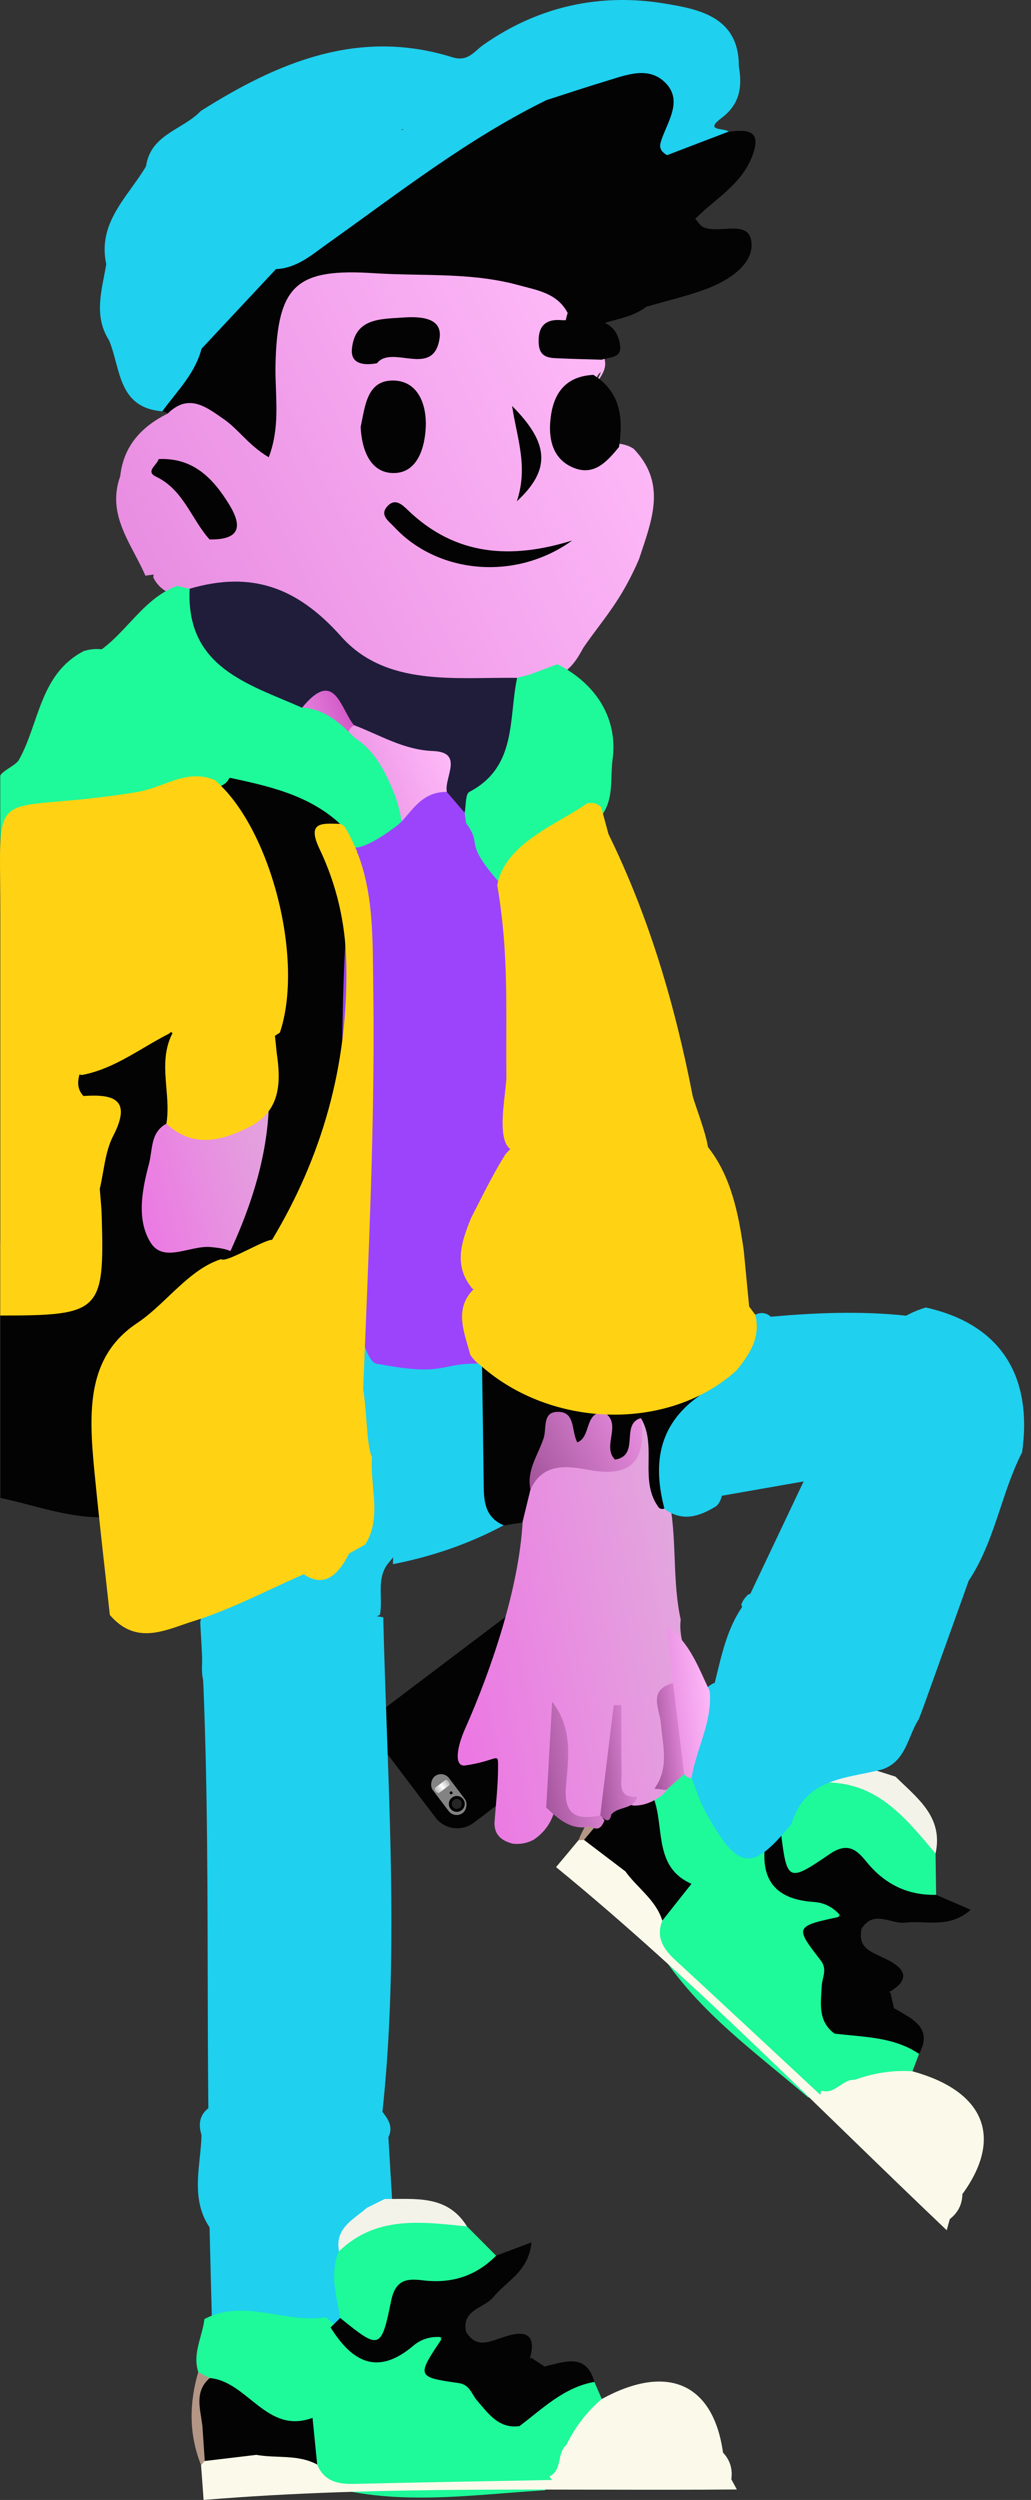 <svg width="113" height="274" viewBox="0 0 113 274" fill="none" xmlns="http://www.w3.org/2000/svg">
<rect x="0" y="0" width="113" height="274" fill="#333333" stroke="none"/>
<path d="M70.266 194.162C71.202 192.229 73.287 191.685 74.793 190.443C79.562 191.841 80.802 197.004 84.494 199.544C84.908 203.562 85.97 207.023 90.804 207.677C91.563 207.785 92.037 208.661 92.242 209.485C89.175 214.239 91.895 218.72 92.948 223.285C93.511 226.04 93.119 228.402 90.335 229.8C89.744 229.993 89.15 230.003 88.554 229.858C82.239 224.448 75.312 219.628 71.225 212.059C74.684 206.668 70.701 201.912 69.895 196.891C69.624 195.933 69.948 195.051 70.259 194.169L70.266 194.162Z" fill="#1EF99A"/>
<path d="M85.575 200.714C86.969 198.682 88.09 196.386 90.555 195.348C97.144 194.388 99.075 195.643 102.539 203.138C102.565 204.651 102.576 206.164 102.601 207.677C101.4 208.977 99.808 208.94 98.503 208.304C94.987 206.574 91.792 205.376 87.456 206.178C84.157 206.785 84.662 203.17 85.575 200.729L85.575 200.714Z" fill="#1EF99A"/>
<path d="M100.021 227.02C107.928 229.199 109.98 234.285 105.48 240.478C99.383 238.756 95.877 234.197 92.877 229.056C94.391 225.332 96.808 224.775 100.028 227.012L100.021 227.02Z" fill="#FBFAEA"/>
<path d="M103.758 244.432C89.635 231.014 76.062 216.999 60.946 204.637C61.764 203.661 62.582 202.686 63.4 201.696C63.645 201.571 63.891 201.447 64.136 201.323C66.724 200.848 68.222 202.506 69.742 204.142C71.638 205.836 73.456 207.566 72.593 210.502C71.86 212.338 72.709 213.618 74.017 214.827C79.34 219.737 84.621 224.677 89.923 229.609C96.126 232.602 100.745 237.262 104.098 243.217C103.985 243.622 103.878 244.02 103.765 244.425L103.758 244.432Z" fill="#FBFAEA"/>
<path d="M85.574 200.714C86.246 206.205 86.355 206.352 90.906 203.227C92.885 201.871 93.874 202.703 94.951 204.036C96.937 206.485 99.433 207.744 102.6 207.676C103.726 208.167 104.844 208.65 106.397 209.317C103.993 211.415 101.501 210.453 99.236 210.725C97.634 210.914 95.753 209.263 94.431 211.392C93.206 211.724 92.579 211.049 92.173 210.03C91.415 209.088 90.38 208.533 89.226 208.46C84.065 208.13 83.164 205.047 84.096 200.718C84.591 200.709 85.086 200.715 85.581 200.707L85.574 200.714Z" fill="#030303"/>
<path d="M92.168 210.039C92.925 210.493 93.668 210.947 94.426 211.401C93.995 213.53 95.444 213.902 96.984 214.654C98.089 215.194 100.479 216.42 97.701 218.185C97.099 218.549 96.363 218.533 95.739 218.847C96.738 218.979 97.312 219.853 98.188 220.214C100.045 221.328 102.274 222.245 100.731 225.121C97.312 225.78 94.277 224.848 91.486 222.901C89.596 221.532 89.973 219.531 90.068 217.634C90.116 216.707 90.717 215.856 89.951 214.864C87.074 211.15 87.109 211.128 92.175 210.046L92.168 210.039Z" fill="#030303"/>
<path d="M104.089 243.224C99.109 238.952 94.206 234.6 89.907 229.609L89.998 229.126C91.392 229.167 91.876 226.393 93.747 227.925C96.035 233.615 101.485 236.352 105.479 240.464C105.463 241.603 104.997 242.516 104.096 243.217L104.089 243.224Z" fill="#FBFAEA"/>
<path d="M93.748 227.939C92.331 227.822 91.534 229.624 90.005 229.134C91.63 227.324 92.494 225.322 91.484 222.885C94.652 223.278 97.925 223.215 100.73 225.106C100.493 225.739 100.249 226.38 100.012 227.013C97.86 226.88 95.772 227.198 93.74 227.932L93.748 227.939Z" fill="#1EF99A"/>
<path d="M96.05 194.053C96.754 194.275 97.45 194.504 98.154 194.725C100.513 197.062 103.419 199.12 102.539 203.152C99.328 199.352 96.234 195.358 90.555 195.362C91.976 193.202 94.089 193.952 96.057 194.06L96.05 194.053Z" fill="#F3F3E9"/>
<path d="M98.059 220.468C97.57 220.471 97.045 220.583 96.606 220.447C94.937 219.944 92.82 221.299 91.535 219.422C91.384 219.204 91.637 218.367 91.904 218.221C93.855 217.181 95.761 217.51 97.602 218.411C97.752 219.089 97.902 219.782 98.059 220.468Z" fill="#030303"/>
<path d="M70.267 194.162C70.416 194.612 70.565 195.048 70.714 195.498C70.086 197.284 68.743 198.558 67.507 199.908C66.584 200.978 65.237 201.205 64 201.65C63.802 201.668 63.598 201.693 63.4 201.696C64.772 198.349 67.157 195.926 70.26 194.155L70.267 194.162Z" fill="#B49686"/>
<path d="M66.565 198.609C67.644 197.176 68.463 195.381 70.714 195.498C73.468 198.663 70.862 204.308 75.785 206.467C74.719 207.814 73.659 209.154 72.593 210.502C71.875 208.208 69.831 206.913 68.513 205.068C69.719 202.354 66.787 200.883 66.565 198.595L66.565 198.609Z" fill="#030303"/>
<path d="M66.564 198.608C68.551 198.581 69.858 199.359 70.204 201.46C70.472 203.096 70.939 204.743 68.512 205.081C67.007 203.933 65.503 202.798 64.006 201.656C64.859 200.645 65.718 199.626 66.571 198.615L66.564 198.608Z" fill="#030303"/>
<rect x="49.525" y="201.584" width="15.897" height="32.188" rx="3" transform="rotate(-127.085 49.525 201.584)" fill="#030303"/>
<rect x="49.834" y="199.37" width="5.055" height="2.211" rx="1.106" transform="rotate(-127.085 49.834 199.37)" fill="#838383"/>
<circle cx="50.066" cy="197.711" r="0.869" transform="rotate(-127.085 50.066 197.711)" fill="black"/>
<circle cx="50.065" cy="197.711" r="0.553" transform="rotate(-127.085 50.065 197.711)" fill="#262626"/>
<circle cx="49.445" cy="196.497" r="0.158" transform="rotate(-127.085 49.445 196.497)" fill="black"/>
<path d="M47.672 195.956C47.572 196.348 47.916 196.497 48.1 196.523L49.297 195.618C49.258 195.252 48.995 195.087 48.869 195.051L47.672 195.956Z" fill="url(#paint0_linear_201_333)"/>
<path d="M61.617 35.095C59.007 32.185 55.237 32.685 51.977 32.225C46.917 31.515 41.747 31.505 36.617 31.385C33.727 31.315 31.927 32.715 31.927 35.895C31.927 40.385 31.877 44.885 31.757 49.375C31.717 50.955 32.097 53.145 30.277 53.675C28.667 54.145 28.047 52.055 27.107 50.955C24.767 48.215 22.857 44.795 18.407 45.315C18.217 45.195 18.017 45.115 17.797 45.075C17.307 41.895 20.237 40.215 21.067 37.615C23.357 33.905 26.297 30.815 29.877 28.325C32.207 27.485 34.247 26.245 36.217 24.665C43.397 18.875 50.967 13.625 59.417 9.805C62.427 8.425 65.517 7.195 68.827 6.895C71.877 6.615 74.867 7.335 74.997 10.955C75.137 14.745 77.267 14.655 79.857 14.435C82.037 14.175 83.587 14.275 82.387 17.265C81.157 20.315 78.317 21.835 76.197 23.985C76.607 24.435 76.767 24.735 77.017 24.865C78.787 25.745 82.167 23.895 82.367 26.645C82.537 29.015 79.847 30.755 77.447 31.655C75.297 32.465 73.037 32.975 70.827 33.625C68.957 35.075 66.487 34.995 64.487 36.125C63.367 36.245 62.337 36.115 61.627 35.105L61.617 35.095Z" fill="#030303"/>
<path d="M54.189 199.916C54.339 197.776 54.599 195.636 54.589 193.496C54.589 192.006 54.509 192.976 50.999 193.496C49.819 193.666 49.96 191.746 51 189.416C53.9 182.876 56.869 174.036 57.279 166.856C56.229 165.316 56.699 163.806 57.389 162.306C58.399 160.626 60.029 159.396 61.839 159.746C66.189 160.586 68.469 158.356 70.229 154.936C72.759 155.676 72.459 157.806 72.499 159.696C72.549 161.506 73.369 163.146 73.449 164.926C74.179 169.096 73.699 173.376 74.609 177.526C74.299 179.726 75.709 181.856 74.889 184.076C73.869 185.816 73.649 187.556 74.139 189.616C74.749 192.156 74.719 194.786 72.509 196.806C71.599 197.466 70.609 197.906 69.469 197.896C67.329 197.526 66.889 196.116 67.309 194.246C67.719 192.386 67.279 190.496 67.499 189.416C67.589 192.106 67.339 195.536 66.579 198.906C61.609 201.126 61.039 200.486 60.989 192.516C60.989 194.286 61.059 196.056 60.929 197.826C60.629 199.426 59.859 200.726 58.489 201.636C57.759 202.026 56.989 202.166 56.169 202.066C55.059 201.756 54.229 201.196 54.199 199.906L54.189 199.916Z" fill="url(#paint1_linear_201_333)"/>
<path d="M37.057 255.205C32.327 256.675 27.797 255.175 23.227 254.275C23.137 250.885 23.047 247.495 22.967 244.105C22.087 240.635 24.647 240.475 26.887 240.005C29.807 240.325 32.697 240.015 35.607 239.645C37.547 239.395 39.527 239.415 41.047 241.005C42.167 243.485 39.087 244.865 39.447 247.145C38.727 249.375 39.517 251.765 38.727 253.995C38.357 254.655 37.817 255.075 37.057 255.195V255.205Z" fill="#1FD0EF"/>
<path d="M86.758 199.885C82.378 205.255 80.898 205.055 77.278 198.485C76.658 197.355 76.288 196.075 75.798 194.865C74.408 191.515 75.648 188.505 77.018 185.515C77.318 185.085 77.698 184.755 78.158 184.505C80.688 183.465 82.458 185.305 84.498 186.155C87.328 188.065 90.368 189.585 93.448 191.035C94.758 191.645 96.858 191.575 96.708 193.925C92.818 194.945 88.238 194.825 86.758 199.885Z" fill="#1FD0EF"/>
<path d="M79.958 148.915C80.018 151.595 77.648 152.735 76.358 154.545C74.098 157.715 73.018 161.215 73.048 165.085C72.838 165.415 72.568 165.475 72.238 165.275C69.968 162.315 72.098 158.465 70.238 155.425C68.808 156.135 69.578 157.435 69.518 158.445C69.368 160.945 67.938 161.055 66.178 160.305C60.858 158.015 60.328 158.175 58.138 163.255C57.848 164.465 57.548 165.665 57.258 166.875C56.568 166.975 55.888 167.085 55.198 167.195C53.058 167.615 51.788 166.225 51.778 164.565C51.728 159.055 50.338 153.425 52.808 148.065C58.368 153.775 65.728 152.775 72.668 153.475C76.388 153.855 77.548 150.465 79.958 148.925V148.915Z" fill="#030303"/>
<path fill-rule="evenodd" clip-rule="evenodd" d="M22.837 231.066C22.784 226.113 22.774 221.16 22.764 216.208C22.738 203.415 22.711 190.625 21.947 177.845C22.017 177.175 22.287 176.805 23.017 177.095C23.396 177.999 23.183 179.121 22.971 180.243C22.56 182.407 22.151 184.569 25.99 185.164L26.008 185.145V185.165C26.418 185.165 26.832 185.16 27.244 185.155C29.891 180.42 37.357 176.249 42.007 177.262C42.103 181.404 42.252 185.546 42.4 189.686L42.4 189.687C42.898 203.616 43.397 217.54 41.918 231.465L41.918 231.465C42.568 232.285 43.118 233.135 42.568 234.245L42.568 234.245C42.638 235.39 42.705 236.532 42.773 237.675L42.773 237.675L42.773 237.675C42.84 238.818 42.907 239.96 42.977 241.105C42.617 242.045 42.078 242.605 40.998 242.085C38.766 240.666 36.467 241.182 34.111 241.711L33.958 241.745C31.608 242.265 29.168 242.765 26.907 241.305C26.907 241.305 26.907 241.304 26.907 241.304C26.907 241.304 26.907 241.305 26.907 241.305C25.077 241.515 23.367 241.885 22.957 244.105C21.352 241.686 21.62 239.109 21.889 236.531C21.977 235.687 22.064 234.843 22.087 234.005C22.087 234.005 22.087 234.005 22.087 234.005C22.084 234.001 22.081 233.998 22.078 233.995C21.748 232.865 21.828 231.845 22.837 231.066ZM42.007 177.262L42.007 177.255L42.017 177.265L42.007 177.262Z" fill="#1FD0EF"/>
<path fill-rule="evenodd" clip-rule="evenodd" d="M13.178 52.181C13.178 52.183 13.178 52.184 13.178 52.185L13.168 52.175C13.171 52.177 13.175 52.179 13.178 52.181ZM65.426 41.82C65.453 41.809 65.513 41.751 65.618 41.626C66.198 40.816 66.598 39.975 66.118 38.975C65.662 38.547 65.004 38.285 64.347 38.023C62.859 37.43 61.372 36.837 62.218 34.305C61.218 32.385 59.403 31.918 57.576 31.448C57.319 31.382 57.063 31.316 56.808 31.245C53.167 30.249 49.467 30.178 45.763 30.107C44.187 30.077 42.611 30.047 41.038 29.945C32.518 29.386 30.428 31.195 30.198 39.816C30.173 40.735 30.208 41.663 30.243 42.599C30.334 45.053 30.428 47.56 29.458 50.115C28.193 49.374 27.292 48.477 26.447 47.636C25.822 47.014 25.227 46.422 24.538 45.946C24.434 45.873 24.329 45.801 24.225 45.728C22.416 44.465 20.572 43.179 18.398 45.316C15.529 46.745 13.55 48.844 13.178 52.181C13.183 52.184 13.187 52.186 13.191 52.189C13.187 52.191 13.182 52.193 13.178 52.195C11.997 55.475 13.384 58.106 14.772 60.741C15.183 61.519 15.594 62.298 15.938 63.095C16.118 63.07 16.296 63.045 16.473 63.02C16.596 63.002 16.718 62.985 16.842 62.968C16.825 63.071 16.81 63.177 16.798 63.285C17.278 64.275 18.098 64.865 19.088 65.266C19.838 65.535 20.618 65.606 21.408 65.635C22.68 65.894 24.003 65.842 25.329 65.79C28.058 65.684 30.793 65.577 33.088 68.175C39.258 75.165 47.328 76.835 56.238 75.615C56.748 75.605 57.248 75.546 57.738 75.385C58.089 75.253 58.444 75.13 58.798 75.007C59.592 74.731 60.384 74.456 61.138 74.076C62.498 73.436 63.258 72.266 63.928 71.005C64.497 70.177 65.048 69.438 65.587 68.715C67.105 66.68 68.534 64.763 70.038 61.285C70.14 60.972 70.245 60.658 70.35 60.344C71.62 56.545 72.893 52.741 69.438 49.175C68.238 48.415 66.948 48.575 65.668 48.825C65.083 48.938 65.429 48.6 65.981 48.061C66.75 47.311 67.917 46.171 67.527 45.316C67.328 44.877 66.965 44.383 66.596 43.879C66.075 43.168 65.54 42.438 65.426 41.82ZM65.417 41.764C65.444 41.678 65.529 41.505 65.615 41.33C65.801 40.953 65.993 40.565 65.618 41C65.428 41.221 65.376 41.48 65.417 41.764ZM22.967 57.175C23.809 56.226 22.927 55.226 22.165 54.36C22.146 54.339 22.127 54.317 22.108 54.295C21.267 53.343 20.319 52.498 19.148 52.057C19.258 52.153 19.368 52.248 19.478 52.344C21.039 53.7 22.602 55.057 22.967 57.175Z" fill="url(#paint2_linear_201_333)"/>
<path d="M8.937 117.075C11.847 115.445 14.747 113.805 17.657 112.175C18.687 111.415 19.197 112.135 19.677 112.905C20.437 116.245 19.827 119.555 19.377 122.855C18.907 125.095 18.037 127.245 17.897 129.585C17.707 132.785 17.727 135.595 22.287 135.305C24.417 135.175 26.467 135.875 24.947 138.865C22.427 141.355 19.117 142.685 16.197 144.565C12.417 146.995 11.387 150.115 12.117 154.355C12.727 157.905 14.277 161.425 13.007 165.155C12.597 165.885 12.037 166.375 11.137 166.305C7.297 166.305 3.727 164.955 0.047 164.175V144.185C0.407 143.855 0.757 143.285 1.167 143.265C9.487 142.775 10.367 137.315 9.577 130.735C9.557 128.755 10.197 126.885 10.757 125.035C11.407 122.895 10.597 121.635 8.747 120.765C7.607 119.475 7.187 118.215 8.937 117.085V117.075Z" fill="#030303"/>
<path d="M4.017 94.165C2.687 95.175 1.367 96.175 0.037 97.185V85.185C0.357 85.155 0.687 85.125 1.007 85.085C5.157 87.065 4.647 90.595 4.017 94.165Z" fill="#030303"/>
<path d="M24.727 139.995C24.537 139.495 25.69 139.372 25.5 138.872C27.01 137.122 24.417 136.795 23.047 136.675C20.827 136.495 17.947 138.435 16.537 136.235C14.927 133.715 15.567 130.415 16.337 127.525C16.737 126.025 16.467 124.095 18.247 123.155C20.397 123.125 22.647 123.495 24.657 122.975C28.357 122.005 30.457 119.435 30.337 115.405C32.707 124.575 29.947 132.565 24.727 140.005V139.995Z" fill="url(#paint3_linear_201_333)"/>
<path d="M20.787 64.525C27.487 62.565 32.527 64.295 37.377 69.745C42.307 75.295 49.877 74.205 56.677 74.295C58.377 78.475 57.957 82.395 54.297 85.185C52.627 86.455 53.297 89.085 51.026 89.665C49.596 89.605 48.817 88.685 48.167 87.575C47.467 85.225 46.056 83.695 43.577 83.045C41.697 82.555 39.897 81.745 38.377 80.445C36.937 78.275 35.007 77.455 32.456 78.235C29.157 78.055 26.497 76.315 23.867 74.615C19.627 71.875 19.067 69.825 20.776 64.525H20.787Z" fill="#1F1D3A"/>
<path d="M65.038 41.085C68.048 42.975 68.318 45.845 67.848 48.985C66.438 50.715 64.928 52.375 62.448 51.075C60.618 50.115 60.178 48.205 60.298 46.375C60.488 43.495 61.678 41.255 65.038 41.085Z" fill="#030303"/>
<path d="M39.527 46.806C40.017 44.556 40.187 41.666 43.107 41.706C45.847 41.745 46.757 44.376 46.667 46.745C46.577 49.026 45.777 51.855 43.137 51.846C40.567 51.846 39.647 49.276 39.527 46.806Z" fill="#030303"/>
<path d="M62.718 59.236C56.498 63.726 47.968 62.886 43.228 57.776C42.578 57.075 41.488 56.416 42.568 55.376C43.358 54.615 44.118 55.346 44.698 55.906C49.958 60.976 56.078 61.306 62.728 59.236H62.718Z" fill="#030303"/>
<path d="M41.318 39.815C39.638 40.115 38.438 39.765 38.568 38.275C38.878 34.855 41.698 34.975 44.118 34.805C45.938 34.675 48.528 34.735 48.178 37.085C47.518 41.505 42.938 37.705 41.308 39.825L41.318 39.815Z" fill="#030303"/>
<path d="M22.968 59.125C20.958 56.885 20.118 53.675 17.088 52.235C15.898 51.665 17.228 50.965 17.388 50.315C21.118 50.145 23.298 52.345 25.088 55.245C26.718 57.885 26.128 59.165 22.968 59.125Z" fill="#030303"/>
<path d="M65.157 35.125C66.887 35.245 67.777 36.355 67.967 37.895C68.147 39.295 66.777 39.105 65.957 39.425C64.487 39.375 63.027 39.355 61.557 39.285C60.437 39.225 59.167 39.365 59.047 37.695C58.927 35.855 59.687 34.905 61.617 35.095C62.797 35.105 63.977 35.115 65.157 35.135V35.125Z" fill="#030303"/>
<path d="M56.127 44.495C60.177 48.555 60.417 51.455 56.647 54.945C57.917 51.105 56.657 48.045 56.127 44.495Z" fill="#030303"/>
<path d="M54.957 6.755C59.537 4.035 64.257 1.845 69.787 2.095C74.257 2.295 78.227 3.505 80.987 7.325C81.367 9.545 81.087 11.435 79.067 12.945C77.107 14.415 79.437 13.995 79.857 14.425C77.557 15.305 75.257 16.185 73.117 17.005C72.127 16.455 72.307 15.865 72.537 15.215C73.247 13.215 74.787 11.025 72.987 9.135C71.127 7.185 68.657 8.215 66.437 8.885C64.217 9.555 62.007 10.295 59.797 11.005C57.287 10.595 54.387 10.645 54.947 6.745L54.957 6.755Z" fill="#1FD0EF"/>
<path d="M16.888 19.265C18.218 17.595 19.118 14.845 22.038 17.245C26.168 19.795 27.658 24.305 30.088 28.125C30.198 28.575 30.248 29.035 30.248 29.495C27.528 32.405 24.808 35.315 22.088 38.225C19.708 41.375 17.558 40.175 15.848 37.665C14.518 35.715 13.458 35.255 11.968 37.325C10.208 34.595 11.178 31.765 11.648 28.955C12.058 25.005 14.448 22.115 16.888 19.265Z" fill="#1FD0EF"/>
<path d="M11.967 37.325C12.507 35.925 10.907 33.525 13.227 33.145C14.837 32.885 16.317 34.485 16.797 36.155C17.707 39.305 19.537 39.535 22.087 38.225C21.377 40.965 19.377 42.895 17.787 45.085C12.917 44.695 13.237 40.415 11.967 37.335V37.325Z" fill="#1FD0EF"/>
<path d="M54.957 6.755C55.967 8.865 58.397 9.365 59.807 11.015C51.197 15.255 43.677 21.165 35.907 26.695C34.177 27.925 32.547 29.395 30.247 29.495C30.127 29.325 29.997 29.155 29.877 28.995C29.507 26.655 31.157 25.315 32.587 24.055C36.357 20.735 38.937 16.005 44.057 14.265C47.947 12.135 50.827 8.545 54.957 6.765V6.755Z" fill="#1FD0EF"/>
<path d="M73.087 178.245C75.607 179.975 76.537 182.765 77.787 185.345C78.097 188.725 76.297 191.675 75.797 194.885C75.467 194.875 75.197 194.735 74.987 194.465C72.727 191.365 72.667 187.995 73.767 184.485L73.087 178.255V178.245Z" fill="url(#paint4_linear_201_333)"/>
<path d="M58.137 163.245C57.687 161.115 59.007 159.435 59.597 157.575C59.917 156.565 59.447 154.845 60.987 154.745C63.127 154.615 62.577 156.825 63.277 158.085C64.817 157.465 64.017 154.835 66.147 154.755C68.307 156.015 65.907 158.475 67.407 159.975C70.197 159.535 67.957 156.065 70.247 155.425C70.807 159.745 69.577 162.015 64.597 161.115C62.337 160.705 59.517 160.215 58.147 163.245H58.137Z" fill="url(#paint5_linear_201_333)"/>
<path d="M64.757 200.186C62.627 200.666 61.237 199.416 59.867 198.106C60.087 194.246 60.297 190.376 60.517 186.516C62.817 189.456 62.287 192.676 62.037 195.746C61.777 198.926 63.147 199.506 65.787 198.976C65.947 199.146 66.097 199.316 66.257 199.496C65.977 200.196 65.617 200.736 64.767 200.186H64.757Z" fill="url(#paint6_linear_201_333)"/>
<path d="M69.857 196.935C69.437 198.365 67.757 197.945 66.997 198.875C66.877 199.585 66.557 199.695 66.027 199.195L65.787 198.975C66.277 194.945 66.777 190.925 67.267 186.895C67.547 186.895 67.827 186.885 68.107 186.875C68.107 189.335 68.067 191.795 68.127 194.255C68.147 195.455 67.647 197.095 69.857 196.915V196.935Z" fill="url(#paint7_linear_201_333)"/>
<path d="M73.766 184.475C74.177 187.805 74.577 191.125 74.987 194.455C74.327 195.035 73.667 195.615 73.007 196.195C72.577 196.145 72.157 196.085 71.727 196.035C73.357 193.795 72.647 191.355 72.437 188.915C72.307 187.325 70.957 185.235 73.757 184.465L73.766 184.475Z" fill="url(#paint8_linear_201_333)"/>
<path d="M55.108 97.165C55.758 96.445 56.418 95.725 57.068 95.005C57.898 94.885 58.258 95.255 58.178 96.076C58.438 104.626 58.688 113.176 58.968 121.726C58.998 122.646 58.688 123.765 60.018 124.145C60.948 123.755 61.078 124.156 60.818 124.956C58.928 125.756 57.098 126.656 55.738 128.266C54.498 127.116 54.598 125.576 54.528 124.096C54.518 123.516 54.508 122.936 54.488 122.356C54.108 120.086 54.008 117.816 54.428 115.546C54.428 114.426 54.268 113.306 54.468 112.186C54.578 111.056 54.248 109.936 54.368 108.806C55.618 104.996 52.658 100.905 55.118 97.175L55.108 97.165Z" fill="#2A2F2C"/>
<path d="M58.178 96.065C57.808 95.715 57.438 95.355 57.068 94.995C59.218 92.315 61.158 89.325 65.178 89.335C62.848 91.575 60.518 93.815 58.178 96.065Z" fill="#427351"/>
<path fill-rule="evenodd" clip-rule="evenodd" d="M15.988 18.215C15.964 18.266 15.943 18.314 15.926 18.361C15.467 19.118 14.943 19.847 14.419 20.576C12.656 23.029 10.895 25.48 11.647 28.955C12.196 27.34 13.168 25.956 14.139 24.572C15.229 23.018 16.318 21.465 16.809 19.588C16.832 19.594 16.855 19.6 16.878 19.605C17.722 19.427 18.54 19.153 19.357 18.88C20.376 18.539 21.395 18.198 22.465 18.042C22.629 18.355 22.793 18.669 22.957 18.983C24.845 22.596 26.735 26.213 29.877 28.985C32.242 26.53 34.605 24.076 36.967 21.62C39.33 19.165 41.692 16.71 44.057 14.255C44.052 14.218 44.047 14.181 44.041 14.145C45.085 14.46 46.135 14.527 47.143 14.045C48.584 13.357 49.828 12.319 51.072 11.282C52.519 10.076 53.965 8.871 55.718 8.215C63.678 3.505 71.728 1.965 80.018 7.425C80.268 7.585 80.658 7.455 80.978 7.335C81.038 1.785 76.498 0.995 72.818 0.385C65.748 -0.785 58.978 0.705 52.978 4.915C52.742 5.079 52.526 5.269 52.312 5.457C51.599 6.083 50.908 6.691 49.578 6.275C39.328 3.075 30.488 6.805 22.018 12.155C21.345 12.866 20.484 13.389 19.624 13.912L19.624 13.912C17.976 14.913 16.33 15.913 16.008 18.225L16.007 18.225L16.007 18.225L15.988 18.215Z" fill="#1FD0EF"/>
<path fill-rule="evenodd" clip-rule="evenodd" d="M112.029 159.155C111.04 161.099 110.351 163.168 109.662 165.237C108.734 168.022 107.807 170.806 106.149 173.285L106.144 173.289L106.158 173.285C104.883 176.858 103.602 180.424 102.319 183.994L101.309 186.805L101.304 186.802L101.308 186.815C101.208 187.085 101.106 187.358 101.003 187.63C100.901 187.903 100.798 188.175 100.698 188.445L100.68 188.453C100.314 189.028 100.045 189.673 99.776 190.317C99.152 191.809 98.529 193.299 96.708 193.925C95.457 193.341 94.157 192.849 92.858 192.357C89.599 191.124 86.34 189.891 83.838 187.195C83.837 187.193 83.836 187.192 83.835 187.19C83.836 187.195 83.838 187.2 83.839 187.205C83.062 187.028 82.373 186.609 81.683 186.191C80.617 185.543 79.55 184.896 78.159 185.145C78.302 184.598 78.435 184.049 78.568 183.499C79.192 180.928 79.816 178.359 81.33 176.135C81.307 176.041 81.28 175.948 81.248 175.855C81.408 175.415 81.688 175.045 82.038 174.735C82.103 174.723 82.167 174.71 82.231 174.696C83.218 172.61 84.211 170.519 85.234 168.364C86.151 166.431 87.094 164.446 88.079 162.366C86.51 162.641 85.062 162.895 83.68 163.136L83.679 163.137L83.674 163.137L83.67 163.138C82.096 163.413 80.606 163.674 79.119 163.936C79.022 164.354 78.853 164.743 78.518 165.065C76.678 166.205 74.808 166.845 72.828 165.375C71.558 160.535 72.098 156.275 76.508 153.075C77.958 152.025 79.218 150.645 79.958 148.925V148.915L82.778 144.085L83.138 143.955C83.638 143.845 84.078 143.955 84.458 144.295L84.46 144.315C89.408 143.874 94.363 143.672 99.312 144.2C99.991 143.832 100.71 143.526 101.479 143.305C109.529 145.105 113.209 150.635 112.029 159.155ZM52.81 148.062L52.809 148.045C52.704 147.913 48.577 148.593 45.694 149.068L45.694 149.068L45.694 149.068C44.196 149.315 43.033 149.507 42.948 149.5C42.384 151.645 42.575 153.167 42.769 154.706C42.891 155.677 43.014 156.655 42.948 157.8C42.83 159.838 42.976 160.311 43.09 160.68C43.149 160.872 43.2 161.036 43.2 161.378C43.2 161.744 43.292 162.146 43.386 162.557C43.582 163.407 43.786 164.297 43.2 164.985C43.179 166.06 43.157 167.135 43.135 168.21C43.112 169.285 43.09 170.36 43.069 171.435C47.33 170.605 51.389 169.215 55.209 167.175C53.039 166.251 53.025 164.367 53.012 162.489C53.011 162.394 53.011 162.299 53.01 162.205C52.95 157.491 52.88 152.778 52.81 148.064L52.81 148.063L52.81 148.063L52.81 148.062L52.81 148.062Z" fill="#1FD0EF"/>
<path d="M43.437 122.995C43.207 129.385 42.967 135.785 42.737 142.175C41.817 146.445 41.037 150.725 40.957 155.125C40.927 156.795 41.717 158.805 39.647 159.955C39.687 157.745 39.727 155.535 39.767 153.325C36.537 147.335 38.037 140.955 38.447 134.745C39.147 123.955 39.617 113.165 39.487 102.345C39.457 99.835 38.417 97.505 37.787 95.105C37.387 93.615 36.927 92.225 37.907 90.825C38.887 91.675 39.867 92.525 40.837 93.375C43.697 94.655 43.217 97.635 44.167 99.885C44.437 100.875 44.597 101.885 44.647 102.905C44.537 104.205 45.107 105.455 44.917 106.765C44.407 109.195 44.037 111.735 44.687 114.075C45.587 117.345 45.047 120.185 43.447 122.995H43.437Z" fill="#030303"/>
<path d="M21.868 111.106C20.888 111.816 19.898 112.525 18.918 113.245C18.498 112.885 18.078 112.535 17.658 112.175C18.838 111.035 19.948 109.806 21.228 108.796C21.958 108.216 21.488 105.795 23.338 107.075C24.758 108.055 23.438 109.065 22.748 109.935C22.448 110.325 22.158 110.715 21.858 111.115L21.868 111.106Z" fill="#FFD313"/>
<path d="M60.827 124.945C60.557 124.675 60.287 124.405 60.027 124.135C64.757 121.365 69.717 121.485 74.767 123.005C74.867 123.335 74.977 123.655 75.077 123.985C70.317 124.205 65.487 123.375 60.827 124.945Z" fill="#FFD313"/>
<path d="M48.967 86.795C47.697 88.155 46.417 89.525 45.147 90.885C42.937 90.685 43.387 88.075 41.867 87.245C41.007 85.085 39.827 83.135 38.147 81.515C37.507 80.555 36.927 79.615 38.817 79.485C41.647 80.555 44.207 82.185 47.467 82.315C50.897 82.455 48.657 85.205 48.977 86.795H48.967Z" fill="url(#paint9_linear_201_333)"/>
<path d="M38.818 79.495C37.978 79.965 38.088 80.755 38.148 81.525C36.468 80.205 34.778 78.885 33.098 77.575C36.708 73.155 37.298 77.705 38.818 79.505V79.495Z" fill="url(#paint10_linear_201_333)"/>
<path d="M23.047 86.475C24.348 85.633 25.751 84.898 27.292 84.733C31.209 84.315 34.694 86.032 37.508 89.795C37.108 91.895 37.208 93.855 37.828 96.025C40.568 105.525 40.667 115.035 36.758 124.325C32.617 134.145 28.777 144.175 19.767 150.895C18.297 151.625 16.468 152.725 15.297 151.155C13.908 149.305 15.848 147.845 16.968 146.555C19.227 143.955 21.788 141.625 24.258 139.215C27.988 131.655 30.488 123.855 29.098 115.255C29.157 114.435 29.508 113.755 30.098 113.195C30.348 103.605 29.058 94.415 23.047 86.475Z" fill="#030303"/>
<path d="M66.058 89.225C65.778 89.325 65.488 89.365 65.188 89.335C62.038 90.945 59.258 92.975 57.298 95.995C56.578 97.235 55.658 98.035 54.108 97.405C51.418 94.915 52.36 91.9 52 89C52.01 87.99 52.598 86.625 53.298 85.955C56.718 82.625 57.768 78.395 58.198 73.885C59.158 73.525 60.128 73.155 61.088 72.795C65.508 75.025 67.768 78.965 67.128 83.335C66.888 85.325 67.268 87.415 66.058 89.225Z" fill="#1EF99A"/>
<path d="M50.926 89.076C51.087 88.296 50.996 87.035 51.437 86.796C56.687 84.046 55.727 78.775 56.676 74.296C57.176 74.165 57.676 74.025 58.176 73.895C60.096 77.706 59.166 81.106 56.666 84.266C55.676 85.516 54.147 86.395 53.967 88.195C52.757 89.686 54.337 91.856 52.757 93.255C51.047 93.115 50.697 91.846 50.397 90.516C50.397 89.975 50.566 89.486 50.907 89.066L50.926 89.076Z" fill="#1EF99A"/>
<path d="M0.028 92.5C0.028 89.5 0.028 88.255 0.027 85C0.377 84.4 1.718 83.895 2.068 83.295C4.328 79.245 4.348 73.865 9.188 71.355C10.518 70.945 11.828 71.115 13.018 71.785C17.808 74.475 22.968 76.165 28.198 77.745C29.798 78.225 32.278 78.675 31.818 80.985C31.468 82.785 29.208 82.625 27.598 82.825C26.138 83.005 24.678 82.605 22.948 82.755C24.148 83.265 25.038 83.695 25.288 84.815C25.028 86.035 24.048 86.265 23.048 86.475C20.088 86.135 17.348 86.825 14.758 88.255C10.648 89.275 0.027 92.5 0.027 95L0.028 92.5Z" fill="#1EF99A"/>
<path d="M20.787 64.525C20.366 73.145 27.166 74.945 33.106 77.565C35.596 77.685 37.267 79.235 38.886 80.875C41.246 82.395 42.337 84.805 43.337 87.275C44.147 89.845 44.867 92.385 41.536 93.815C39.767 94.055 38.536 93.245 37.627 91.805C37.467 91.315 37.346 90.815 37.286 90.305C33.816 87.095 29.416 86.155 25.006 85.205C24.596 84.945 24.206 84.595 23.756 84.435C22.087 83.815 18.877 85.055 19.157 82.195C19.357 80.165 22.247 81.345 23.907 81.195C26.177 80.985 28.477 81.145 31.267 81.145C28.956 79.065 26.447 78.595 24.137 78.305C18.567 77.595 14.537 73.275 9.146 72.305C13.347 70.605 15.117 65.815 19.396 64.215C19.857 64.325 20.317 64.425 20.776 64.535L20.787 64.525Z" fill="#1EF99A"/>
<path d="M21.735 259.989C21.064 257.949 22.184 256.109 22.404 254.169C26.805 251.859 31.284 254.709 35.704 253.969C38.794 256.569 41.964 258.319 45.894 255.429C46.514 254.979 47.465 255.279 48.184 255.729C49.285 261.279 54.355 262.609 58.285 265.159C60.605 266.749 61.965 268.719 60.934 271.659C60.645 272.209 60.224 272.629 59.694 272.939C51.395 273.439 43.065 274.789 34.864 272.189C33.605 265.909 27.434 265.259 23.364 262.209C22.505 261.709 22.125 260.849 21.735 259.999V259.989Z" fill="#1EF99A"/>
<path d="M37.295 254.058C36.885 251.628 36.095 249.198 37.145 246.738C41.215 241.468 43.475 241.028 51.175 244.008C52.245 245.078 53.305 246.158 54.375 247.228C54.415 248.998 53.245 250.078 51.865 250.528C48.135 251.728 45.005 253.088 42.445 256.678C40.495 259.408 38.345 256.458 37.305 254.068L37.295 254.058Z" fill="#1EF99A"/>
<path d="M65.965 262.928C73.165 258.998 78.175 261.228 79.245 268.808C73.665 271.808 67.975 270.968 62.245 269.358C60.745 265.628 62.095 263.548 65.965 262.918V262.928Z" fill="#FBFAEA"/>
<path d="M80.755 272.848C61.275 273.018 41.775 272.378 22.315 273.998C22.225 272.728 22.135 271.458 22.035 270.178C22.125 269.918 22.215 269.658 22.305 269.398C23.835 267.258 26.065 267.408 28.295 267.528C30.835 267.428 33.345 267.408 34.765 270.118C35.515 271.948 37.015 272.278 38.795 272.238C46.035 272.068 53.265 271.948 60.505 271.808C67.045 269.648 73.605 269.788 80.155 271.738C80.355 272.108 80.555 272.468 80.755 272.838V272.848Z" fill="#FBFAEA"/>
<path fill-rule="evenodd" clip-rule="evenodd" d="M42.874 252.159C41.774 257.569 41.594 257.538 37.294 254.058V254.048C37.119 254.223 36.942 254.396 36.764 254.568C36.587 254.741 36.409 254.914 36.234 255.089C38.574 258.849 41.364 260.439 45.304 257.089C46.184 256.339 47.314 256.018 48.514 256.168C48.52 256.171 48.525 256.173 48.53 256.175C48.525 256.177 48.52 256.178 48.516 256.179H48.526C45.636 260.479 45.626 260.519 50.276 261.189C51.157 261.317 51.492 261.874 51.832 262.437C51.97 262.666 52.109 262.896 52.286 263.099C52.423 263.256 52.559 263.416 52.694 263.576C53.796 264.878 54.909 266.193 56.966 265.899C60.326 265.359 63.156 263.919 65.156 261.069C64.346 258.213 62.42 258.691 60.491 259.169C60.299 259.217 60.107 259.264 59.916 259.309C59.554 259.453 59.169 259.499 58.784 259.544C58.233 259.61 57.683 259.676 57.206 260.029C57.312 259.722 57.486 259.45 57.66 259.178C57.86 258.865 58.059 258.553 58.156 258.189C58.926 254.989 56.356 255.769 55.186 256.149C55 256.209 54.819 256.272 54.641 256.334C53.261 256.814 52.122 257.21 51.086 255.589C51.083 255.59 51.08 255.59 51.077 255.591C51.079 255.587 51.082 255.583 51.084 255.578C50.728 253.93 51.742 253.337 52.755 252.744C53.248 252.456 53.741 252.168 54.074 251.759C54.486 251.252 54.982 250.805 55.486 250.351C56.743 249.218 58.052 248.038 58.244 245.769C56.664 246.369 55.524 246.799 54.374 247.229C52.144 249.479 49.474 250.308 46.344 249.928C44.644 249.718 43.354 249.809 42.874 252.159Z" fill="#030303"/>
<path d="M80.155 271.749C73.605 272.139 67.055 272.418 60.495 271.818L60.225 271.409C61.255 270.469 59.675 268.138 62.085 267.938C67.685 270.438 73.505 268.618 79.235 268.798C80.015 269.628 80.315 270.609 80.155 271.739V271.749Z" fill="#FBFAEA"/>
<path d="M62.095 267.949C60.995 268.849 61.675 270.699 60.235 271.409C60.145 268.979 59.375 266.939 56.955 265.889C59.505 263.969 61.815 261.649 65.145 261.059C65.415 261.679 65.685 262.309 65.955 262.929C64.315 264.329 63.035 266.009 62.085 267.949H62.095Z" fill="#1EF99A"/>
<path d="M40.196 241.989C40.855 241.659 41.516 241.339 42.175 241.009C45.495 241.049 49.016 240.509 51.185 244.019C46.236 243.519 41.236 242.799 37.156 246.749C36.675 244.209 38.715 243.279 40.206 241.989H40.196Z" fill="#F3F3E9"/>
<path d="M60 259.582C59.65 259.924 59.35 260.369 58.941 260.577C57.391 261.375 56.812 263.821 54.583 263.365C54.323 263.313 53.923 262.536 54.013 262.245C54.693 260.141 56.292 259.053 58.241 258.421C58.821 258.804 59.41 259.198 60 259.582Z" fill="#030303"/>
<path d="M21.736 259.988C22.156 260.208 22.566 260.418 22.986 260.638C23.776 262.358 23.696 264.208 23.746 266.038C23.826 267.448 23.016 268.548 22.436 269.728C22.306 269.878 22.176 270.038 22.036 270.178C20.696 266.818 20.726 263.418 21.726 259.988H21.736Z" fill="#B49686"/>
<path d="M22.165 265.759C21.945 263.979 21.285 262.119 22.985 260.639C27.165 260.999 29.215 266.869 34.255 264.999C34.425 266.709 34.595 268.409 34.765 270.119C32.655 268.969 30.285 269.459 28.055 269.049C27.035 266.259 23.905 267.239 22.155 265.749L22.165 265.759Z" fill="#030303"/>
<path d="M22.164 265.758C23.574 264.358 25.054 264.008 26.764 265.278C28.094 266.268 29.574 267.128 28.064 269.058C26.184 269.278 24.314 269.508 22.444 269.728C22.354 268.408 22.264 267.078 22.174 265.758H22.164Z" fill="#030303"/>
<path d="M41.636 176.994C36.746 179.274 31.816 181.464 27.566 184.884C26.916 185.494 26.196 185.964 25.276 186.054C23.006 186.074 22.066 184.914 22.136 182.684C22.196 181.054 22.236 179.414 22.056 177.794C21.886 176.934 22.106 176.184 22.656 175.524C23.026 175.154 23.456 174.874 23.946 174.684C25.366 174.374 26.676 173.674 28.146 173.544C29.256 173.494 30.336 173.304 31.326 172.774C32.306 172.384 33.306 172.024 34.316 171.704C35.326 171.484 36.326 171.224 37.046 170.384C38.496 167.284 38.206 164.184 37.136 161.064C37.076 160.574 37.116 160.094 37.256 159.614C37.526 158.904 37.876 158.234 38.226 157.554C39.776 153.644 38.986 149.374 40.166 145.414C40.636 143.814 40.226 141.594 43.046 142.064C44.926 144.074 44.166 146.534 44.226 148.854C44.976 151.524 44.196 154.224 44.356 156.904C45.046 159.634 44.106 162.334 44.256 165.054C44.766 167.364 44.216 169.394 42.686 171.174C41.146 172.894 42.026 175.064 41.636 176.994Z" fill="#1FD0EF"/>
<path d="M55.105 97.166C55.755 101.176 56.515 105.176 55.875 109.266C53.425 108.846 53.645 106.736 53.185 105.056C48.125 99.525 47.615 95.885 51.065 90.186C53.06 92.875 50.511 92.015 55.105 97.156V97.166Z" fill="#9B44FC"/>
<path d="M51.077 90.185C50.967 92.325 51.027 94.495 50.707 96.605C50.277 99.485 48.437 102.965 54.217 101.515C55.467 101.205 55.037 102.915 54.947 103.825C50.877 106.955 47.577 106.905 43.347 103.645L39.501 94C38.5 91.5 37.924 94.725 43.5 90.5C44.939 89.41 45.937 86.755 48.967 86.795C49.617 87.555 50.277 88.315 50.927 89.075C50.977 89.445 51.027 89.815 51.077 90.185Z" fill="#9B44FC"/>
<path d="M40 92.999C42 92.999 45.686 108.684 45.626 110.404C45.456 112.884 47.046 113.194 49.016 113.334C51.376 113.504 55.55 113.089 57.5 114.999C57.5 117.469 53.49 147.029 53.5 149.499C47.976 149.142 49.419 150.999 41.499 149.499C36.419 149.999 36.5 89.999 40 92.999Z" fill="#9B44FC"/>
<path d="M44.295 111.586C44.145 109.726 44.005 107.866 43.855 106.016C43.685 105.226 43.526 104.436 43.355 103.646C47.196 105.446 51.085 103.616 54.955 103.836C55.245 105.646 54.766 107.596 55.876 109.276C55.886 110.176 55.906 111.076 55.916 111.976C51.965 114.026 48.105 113.556 44.285 111.586H44.295Z" fill="#9B44FC"/>
<path d="M44.296 111.585C48.186 111.205 52.066 111.385 55.926 111.975C55.906 112.975 55.886 113.985 55.866 114.985C53.046 115.045 50.216 114.955 47.416 115.225C44.416 115.515 43.396 114.465 44.296 111.585Z" fill="#9B44FC"/>
<path fill-rule="evenodd" clip-rule="evenodd" d="M0.036 100.185L0.036 112.175V136.161L0.027 136.184V144.184C11.037 144.184 11.457 143.775 11.147 133.255C11.127 132.592 11.071 131.934 11.015 131.278L11.015 131.277C10.987 130.953 10.96 130.629 10.937 130.304V130.314L10.913 130.303L10.937 130.295C11.081 129.691 11.191 129.069 11.3 128.446C11.541 127.079 11.783 125.71 12.387 124.535C14.465 120.528 12.541 119.886 9.146 120.124C8.453 119.376 8.488 118.573 8.713 117.758C8.797 117.781 8.881 117.803 8.966 117.825C11.484 117.352 13.634 116.089 15.78 114.828L15.78 114.828L15.78 114.827L15.78 114.827L15.78 114.827L15.78 114.827L15.78 114.827L15.781 114.827L15.781 114.827C16.678 114.3 17.574 113.773 18.496 113.305C18.797 113.076 19.088 112.836 19.375 112.592C19.226 112.816 19.075 113.037 18.908 113.235C17.897 115.178 18.066 117.202 18.235 119.224C18.345 120.543 18.455 121.861 18.238 123.155C21.168 125.895 24.308 125.035 27.338 123.505C30.738 121.785 30.818 118.655 30.328 115.405C30.268 114.779 30.202 114.153 30.134 113.527C30.31 113.415 30.49 113.297 30.676 113.175C33.376 105.145 29.656 90.695 23.536 85.495C21.463 84.64 19.723 85.28 17.883 85.956C16.946 86.3 15.983 86.654 14.937 86.825C11.27 87.423 8.498 87.662 6.403 87.843C3.437 88.099 1.831 88.238 0.969 89.111C-0.048 90.142 -0.028 92.196 0.015 96.675C0.025 97.71 0.036 98.874 0.036 100.185ZM20.61 111.242C20.794 111.147 20.999 111.083 21.234 111.062C20.882 110.817 20.729 110.994 20.61 111.242ZM81.811 140.11C81.714 139.087 81.616 138.065 81.516 137.045C80.927 132.919 80.109 128.901 77.595 125.721C77.412 124.565 76.847 122.917 76.417 121.662L76.417 121.662L76.417 121.662L76.416 121.661C76.164 120.924 75.958 120.323 75.902 120.036C73.978 110.145 71.153 100.528 66.686 91.406C66.555 90.916 66.422 90.428 66.289 89.94L66.289 89.94C66.155 89.452 66.022 88.964 65.891 88.474L65.881 88.463C65.452 88.049 64.939 87.917 64.353 88.049C63.55 88.609 62.629 89.147 61.677 89.702C58.589 91.504 55.187 93.49 54.499 97C55.517 102.976 55.505 107.886 55.493 113.437V113.437C55.489 114.903 55.486 116.413 55.501 118C55.504 118.421 55.429 119.067 55.343 119.814C55.089 122.01 54.733 125.086 55.933 125.94C55.751 126.112 55.575 126.297 55.406 126.495C54.271 128.305 53.305 130.207 52.34 132.105L52.34 132.105C52.106 132.566 51.872 133.026 51.636 133.485C50.576 136.105 49.646 138.725 51.806 141.275C51.855 141.267 51.903 141.26 51.951 141.253C50.011 143.172 50.633 145.317 51.254 147.463C51.352 147.801 51.449 148.138 51.537 148.475C51.847 148.945 52.217 149.335 52.677 149.655C60.527 156.625 73.367 156.875 80.727 150.195C82.177 148.415 83.397 146.565 82.777 144.095L82.635 143.903C82.455 143.66 82.279 143.423 82.097 143.185L82.08 143.185L82.106 143.175C82.006 142.155 81.909 141.132 81.811 140.11ZM29.826 135.88C35.198 126.921 38.189 116.938 37.956 105.555C37.867 101.145 36.886 96.954 35.026 93.055C33.668 90.2 35.127 90.239 36.855 90.285C36.998 90.288 37.142 90.292 37.286 90.295C37.566 90.385 37.776 90.564 37.907 90.825V90.835C40.777 95.728 40.833 101.112 40.888 106.501C40.893 107.026 40.899 107.55 40.907 108.075C41.09 120.656 40.579 133.217 40.068 145.78C39.979 147.956 39.891 150.133 39.806 152.31C39.966 153.156 40.053 154.311 40.142 155.475C40.271 157.187 40.403 158.919 40.769 159.714C40.691 160.769 40.787 161.852 40.883 162.936C41.078 165.131 41.273 167.327 40.025 169.288C39.659 169.487 39.292 169.692 38.928 169.895L38.926 169.897C38.704 170.02 38.483 170.144 38.263 170.265C37.001 172.786 35.442 174.01 33.293 172.538C32.086 173.064 30.884 173.623 29.682 174.182C26.886 175.482 24.09 176.782 21.235 177.668C20.825 177.795 20.411 177.939 19.993 178.084C17.348 179.003 14.571 179.968 12.038 176.998C11.879 175.536 11.716 174.074 11.554 172.611L11.554 172.611L11.554 172.611C11.134 168.84 10.714 165.064 10.348 161.273C9.696 154.599 9.523 148.682 15.033 145.009C16.222 144.22 17.334 143.166 18.453 142.104C20.247 140.402 22.061 138.682 24.249 138C24.497 138.275 25.903 137.591 27.266 136.928L27.266 136.928L27.266 136.928C28.345 136.404 29.397 135.892 29.826 135.88Z" fill="#FFD313"/>
<defs>
<linearGradient id="paint0_linear_201_333" x1="47.747" y1="196.344" x2="49.166" y2="195.271" gradientUnits="userSpaceOnUse">
<stop stop-color="#B4B4B4"/>
<stop offset="0.5" stop-color="white"/>
<stop offset="1" stop-color="#B4B4B4"/>
</linearGradient>
<linearGradient id="paint1_linear_201_333" x1="75.148" y1="163.823" x2="46.606" y2="169.421" gradientUnits="userSpaceOnUse">
<stop stop-color="#E2AADD"/>
<stop offset="1" stop-color="#EC78E3"/>
</linearGradient>
<linearGradient id="paint2_linear_201_333" x1="71.668" y1="38.545" x2="12.903" y2="67.633" gradientUnits="userSpaceOnUse">
<stop stop-color="#FFBCF9"/>
<stop offset="1" stop-color="#E78AE0"/>
</linearGradient>
<linearGradient id="paint3_linear_201_333" x1="31.195" y1="120.041" x2="12.871" y2="124.559" gradientUnits="userSpaceOnUse">
<stop stop-color="#E2AADD"/>
<stop offset="1" stop-color="#EC78E3"/>
</linearGradient>
<linearGradient id="paint4_linear_201_333" x1="77.823" y1="181.381" x2="71.994" y2="182.026" gradientUnits="userSpaceOnUse">
<stop stop-color="#FFBCF9"/>
<stop offset="1" stop-color="#E78AE0"/>
</linearGradient>
<linearGradient id="paint5_linear_201_333" x1="70.371" y1="156.342" x2="58.737" y2="162.874" gradientUnits="userSpaceOnUse">
<stop stop-color="#E88DDF"/>
<stop offset="1" stop-color="#A5569D"/>
</linearGradient>
<linearGradient id="paint6_linear_201_333" x1="66.257" y1="189.134" x2="58.569" y2="190.504" gradientUnits="userSpaceOnUse">
<stop stop-color="#E88DDF"/>
<stop offset="1" stop-color="#A5569D"/>
</linearGradient>
<linearGradient id="paint7_linear_201_333" x1="69.857" y1="189.255" x2="64.882" y2="189.876" gradientUnits="userSpaceOnUse">
<stop stop-color="#E88DDF"/>
<stop offset="1" stop-color="#A5569D"/>
</linearGradient>
<linearGradient id="paint8_linear_201_333" x1="74.987" y1="186.675" x2="70.986" y2="187.106" gradientUnits="userSpaceOnUse">
<stop stop-color="#E88DDF"/>
<stop offset="1" stop-color="#A5569D"/>
</linearGradient>
<linearGradient id="paint9_linear_201_333" x1="49.403" y1="81.634" x2="36.73" y2="86.746" gradientUnits="userSpaceOnUse">
<stop stop-color="#FFBCF9"/>
<stop offset="1" stop-color="#E78AE0"/>
</linearGradient>
<linearGradient id="paint10_linear_201_333" x1="38.818" y1="76.799" x2="32.615" y2="79.159" gradientUnits="userSpaceOnUse">
<stop stop-color="#CF50C3"/>
<stop offset="1" stop-color="#E78AE0"/>
</linearGradient>
</defs>
</svg>
